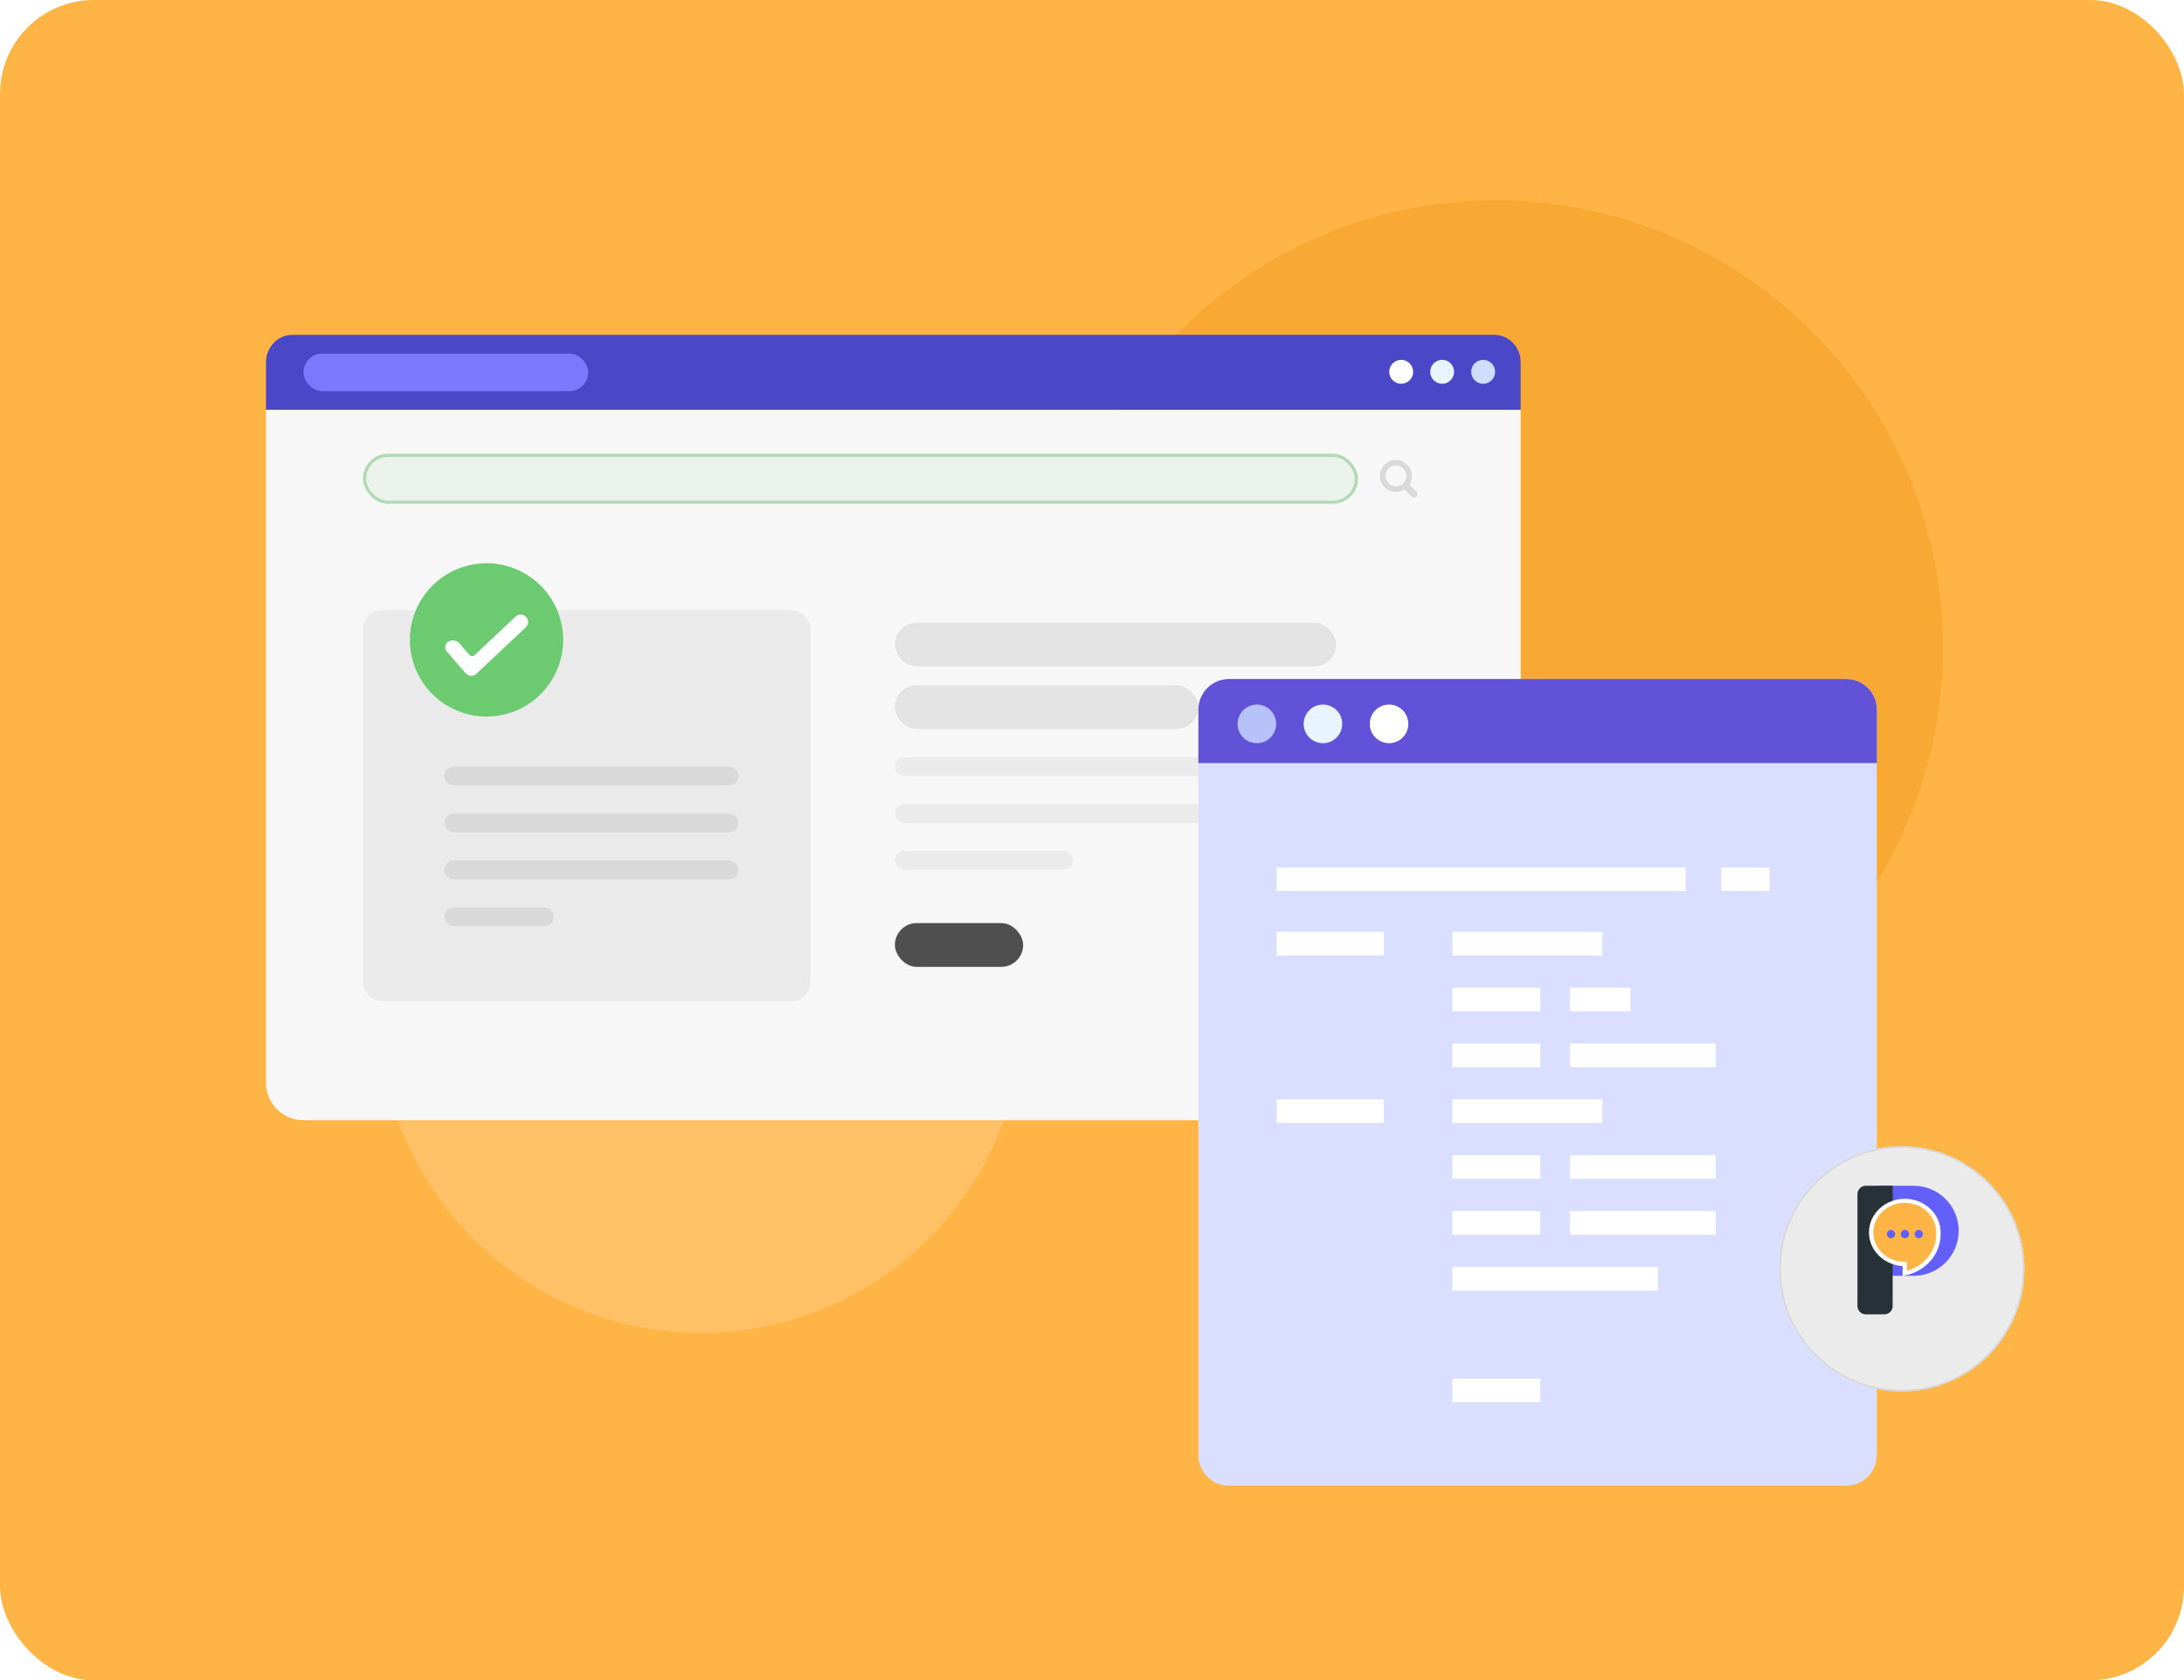 <svg width="698" height="537" viewBox="0 0 698 537" fill="none" xmlns="http://www.w3.org/2000/svg">
<rect width="698" height="537" rx="30" fill="#FFB545"/>
<circle cx="224" cy="323" r="103" fill="#FFC165"/>
<circle cx="478" cy="207" r="143" fill="#F7A934"/>
<path d="M485.986 131H85V115.788C85 110.943 88.795 107 93.488 107H477.512C482.191 107 486 110.929 486 115.788V131H485.986Z" fill="#4B48C8"/>
<rect x="97" y="113" width="91" height="12" rx="6" fill="#7C79FF"/>
<path d="M451.635 118.822C451.635 120.933 449.926 122.644 447.818 122.644C445.709 122.644 444 120.933 444 118.822C444 116.711 445.709 115 447.818 115C449.926 115 451.635 116.711 451.635 118.822Z" fill="white"/>
<path d="M464.725 118.822C464.725 120.933 463.016 122.644 460.908 122.644C458.799 122.644 457.09 120.933 457.09 118.822C457.09 116.711 458.799 115 460.908 115C463.016 115 464.725 116.711 464.725 118.822Z" fill="#E8F4FF"/>
<path d="M477.827 118.822C477.827 120.933 476.117 122.644 474.009 122.644C471.901 122.644 470.191 120.933 470.191 118.822C470.191 116.711 471.901 115 474.009 115C476.117 115 477.827 116.711 477.827 118.822Z" fill="#CEDFFD"/>
<path d="M85 131H486V346C486 352.627 480.627 358 474 358H97C90.373 358 85 352.627 85 346V131Z" fill="#F7F7F7"/>
<rect x="116.5" y="145.5" width="317" height="15" rx="7.5" fill="#EBF2EC" stroke="#B0D9B4"/>
<path d="M452.678 157.127L450.428 154.877C451.702 152.896 451.472 150.225 449.737 148.497C447.741 146.501 444.493 146.501 442.497 148.497C440.501 150.493 440.501 153.741 442.497 155.737C444.232 157.472 446.896 157.702 448.877 156.428L451.127 158.678C451.557 159.107 452.248 159.107 452.678 158.678C453.107 158.248 453.107 157.549 452.678 157.127ZM443.764 154.463C442.466 153.165 442.466 151.054 443.764 149.756C445.061 148.459 447.173 148.459 448.47 149.756C449.768 151.054 449.768 153.165 448.47 154.463C447.173 155.768 445.061 155.768 443.764 154.463Z" fill="#D9D9D9"/>
<rect x="286" y="199" width="141" height="14" rx="7" fill="#E3E3E3"/>
<rect x="286" y="219" width="97" height="14" rx="7" fill="#E3E3E3"/>
<rect x="286" y="295" width="41" height="14" rx="7" fill="#4F4F4F"/>
<rect x="286" y="242" width="155" height="6" rx="3" fill="#EBEBEB"/>
<rect x="286" y="257" width="155" height="6" rx="3" fill="#EBEBEB"/>
<rect x="286" y="272" width="57" height="6" rx="3" fill="#EBEBEB"/>
<rect x="116" y="195" width="143" height="125" rx="6" fill="#EAEAEA"/>
<rect x="142" y="245" width="94" height="6" rx="3" fill="#D9D9D9"/>
<rect x="142" y="260" width="94" height="6" rx="3" fill="#D9D9D9"/>
<rect x="142" y="275" width="94" height="6" rx="3" fill="#D9D9D9"/>
<rect x="142" y="290" width="35" height="6" rx="3" fill="#D9D9D9"/>
<g clip-path="url(#clip0_1636_5730)">
<path d="M177.095 216.06C183.479 204.132 178.985 189.287 167.056 182.903C155.128 176.519 140.283 181.013 133.899 192.941C127.515 204.869 132.009 219.714 143.938 226.099C155.866 232.483 170.711 227.988 177.095 216.06Z" fill="#6CCB71"/>
<path d="M148.81 215.162L142.82 208.216C141.962 207.223 142.159 205.82 143.249 205.087C144.34 204.363 145.931 204.577 146.79 205.57L149.999 209.297C150.428 209.798 151.188 209.834 151.671 209.387L164.804 197.032C165.76 196.138 167.253 196.191 168.147 197.148C169.041 198.105 168.987 199.598 168.031 200.492L152.216 215.35C151.233 216.271 149.686 216.181 148.81 215.162Z" fill="white"/>
</g>
<path d="M392.812 474.812H589.999C595.421 474.812 599.811 470.416 599.811 464.985V226.828C599.811 221.397 595.421 217 589.999 217H392.812C387.39 217 383 221.397 383 226.828V464.985C383 470.416 387.39 474.812 392.812 474.812Z" fill="#DBDFFF"/>
<path d="M383 243.874H599.827V226.828C599.827 221.397 595.437 217 590.015 217H392.812C387.39 217 383 221.397 383 226.828V243.874Z" fill="#6252D7"/>
<path d="M437.777 231.34C437.777 234.752 440.529 237.509 443.936 237.509C447.343 237.509 450.095 234.752 450.095 231.34C450.095 227.927 447.343 225.171 443.936 225.171C440.529 225.171 437.777 227.944 437.777 231.34Z" fill="white"/>
<path d="M416.65 231.34C416.65 234.752 419.402 237.509 422.809 237.509C426.217 237.509 428.968 234.752 428.968 231.34C428.968 227.927 426.217 225.171 422.809 225.171C419.402 225.171 416.65 227.944 416.65 231.34Z" fill="#E8F4FF"/>
<path d="M395.533 231.34C395.533 234.752 398.285 237.509 401.692 237.509C405.099 237.509 407.851 234.752 407.851 231.34C407.851 227.927 405.099 225.171 401.692 225.171C398.285 225.171 395.533 227.944 395.533 231.34Z" fill="#B7C2FB"/>
<path d="M538.728 277.212H407.996V284.759H538.728V277.212Z" fill="white"/>
<path d="M565.509 277.212H550.062V284.759H565.509V277.212Z" fill="white"/>
<path d="M442.264 297.801H407.996V305.348H442.264V297.801Z" fill="white"/>
<path d="M512.075 297.801H464.195V305.348H512.075V297.801Z" fill="white"/>
<path d="M492.288 315.652H464.195V323.199H492.288V315.652Z" fill="white"/>
<path d="M521.083 315.652H501.787V323.199H521.083V315.652Z" fill="white"/>
<path d="M529.831 404.888H464.195V412.435H529.831V404.888Z" fill="white"/>
<path d="M492.288 333.502H464.195V341.049H492.288V333.502Z" fill="white"/>
<path d="M548.324 333.502H501.787V341.049H548.324V333.502Z" fill="white"/>
<path d="M442.264 351.337H407.996V358.884H442.264V351.337Z" fill="white"/>
<path d="M512.075 351.337H464.195V358.884H512.075V351.337Z" fill="white"/>
<path d="M492.288 369.187H464.195V376.734H492.288V369.187Z" fill="white"/>
<path d="M548.324 369.187H501.787V376.734H548.324V369.187Z" fill="white"/>
<path d="M492.288 387.038H464.195V394.585H492.288V387.038Z" fill="white"/>
<path d="M548.324 387.038H501.787V394.585H548.324V387.038Z" fill="white"/>
<path d="M492.288 440.572H464.195V448.119H492.288V440.572Z" fill="white"/>
<g filter="url(#filter0_d_1636_5730)">
<circle cx="607.812" cy="398.5" r="39.188" fill="#EBEBEB"/>
<circle cx="607.812" cy="398.5" r="38.938" stroke="#D6D6D6" stroke-width="0.5"/>
</g>
<path d="M625.989 393.339C625.989 401.283 619.55 407.722 611.605 407.722H601.204C598.51 407.722 596.311 405.543 596.311 402.829V383.849C596.311 381.134 598.51 378.955 601.204 378.955H611.586C619.55 378.955 625.989 385.394 625.989 393.339Z" fill="#625FFB"/>
<path d="M602.214 420.045H596.31C594.824 420.045 593.636 418.837 593.636 417.371V381.63C593.636 380.164 594.844 378.955 596.31 378.955H604.889V417.371C604.909 418.837 603.7 420.045 602.214 420.045Z" fill="#263238"/>
<path d="M619.51 393.854C619.51 388.267 614.696 383.75 608.752 383.75C602.808 383.75 597.994 388.267 597.994 393.854C597.994 399.441 602.808 403.958 608.752 403.958L608.732 406.93C614.874 405.721 619.51 400.59 619.51 394.448C619.51 394.23 619.51 394.012 619.49 393.794" fill="#FFB545"/>
<path d="M608.058 407.742L608.078 404.612C602.095 404.275 597.32 399.579 597.32 393.874C597.32 387.93 602.452 383.116 608.772 383.116C615.092 383.116 620.223 387.95 620.223 393.874H620.203C620.203 394.072 620.223 394.27 620.223 394.468C620.223 400.768 615.468 406.296 608.91 407.584L608.058 407.742ZM608.752 384.404C603.204 384.404 598.687 388.643 598.687 393.854C598.687 399.064 603.204 403.304 608.752 403.304H609.445L609.425 406.098C614.913 404.651 618.797 399.877 618.797 394.468C618.797 394.27 618.797 394.052 618.777 393.854H618.797C618.816 388.623 614.299 384.404 608.752 384.404Z" fill="white"/>
<path d="M604.354 395.716C605.087 395.716 605.681 395.122 605.681 394.389C605.681 393.656 605.087 393.062 604.354 393.062C603.621 393.062 603.026 393.656 603.026 394.389C603.026 395.122 603.621 395.716 604.354 395.716Z" fill="#625FFB"/>
<path d="M608.812 395.716C609.545 395.716 610.139 395.122 610.139 394.389C610.139 393.656 609.545 393.062 608.812 393.062C608.079 393.062 607.484 393.656 607.484 394.389C607.484 395.122 608.079 395.716 608.812 395.716Z" fill="#625FFB"/>
<path d="M613.249 395.716C613.982 395.716 614.577 395.122 614.577 394.389C614.577 393.656 613.982 393.062 613.249 393.062C612.516 393.062 611.922 393.656 611.922 394.389C611.922 395.122 612.516 395.716 613.249 395.716Z" fill="#625FFB"/>
<defs>
<filter id="filter0_d_1636_5730" x="563.625" y="359.312" width="88.375" height="90.375" filterUnits="userSpaceOnUse" color-interpolation-filters="sRGB">
<feFlood flood-opacity="0" result="BackgroundImageFix"/>
<feColorMatrix in="SourceAlpha" type="matrix" values="0 0 0 0 0 0 0 0 0 0 0 0 0 0 0 0 0 0 127 0" result="hardAlpha"/>
<feOffset dy="7"/>
<feGaussianBlur stdDeviation="2.5"/>
<feComposite in2="hardAlpha" operator="out"/>
<feColorMatrix type="matrix" values="0 0 0 0 0.596 0 0 0 0 0.596 0 0 0 0 0.596 0 0 0 0.25 0"/>
<feBlend mode="normal" in2="BackgroundImageFix" result="effect1_dropShadow_1636_5730"/>
<feBlend mode="normal" in="SourceGraphic" in2="effect1_dropShadow_1636_5730" result="shape"/>
</filter>
<clipPath id="clip0_1636_5730">
<rect width="49" height="49" fill="white" transform="translate(131 180)"/>
</clipPath>
</defs>
</svg>
